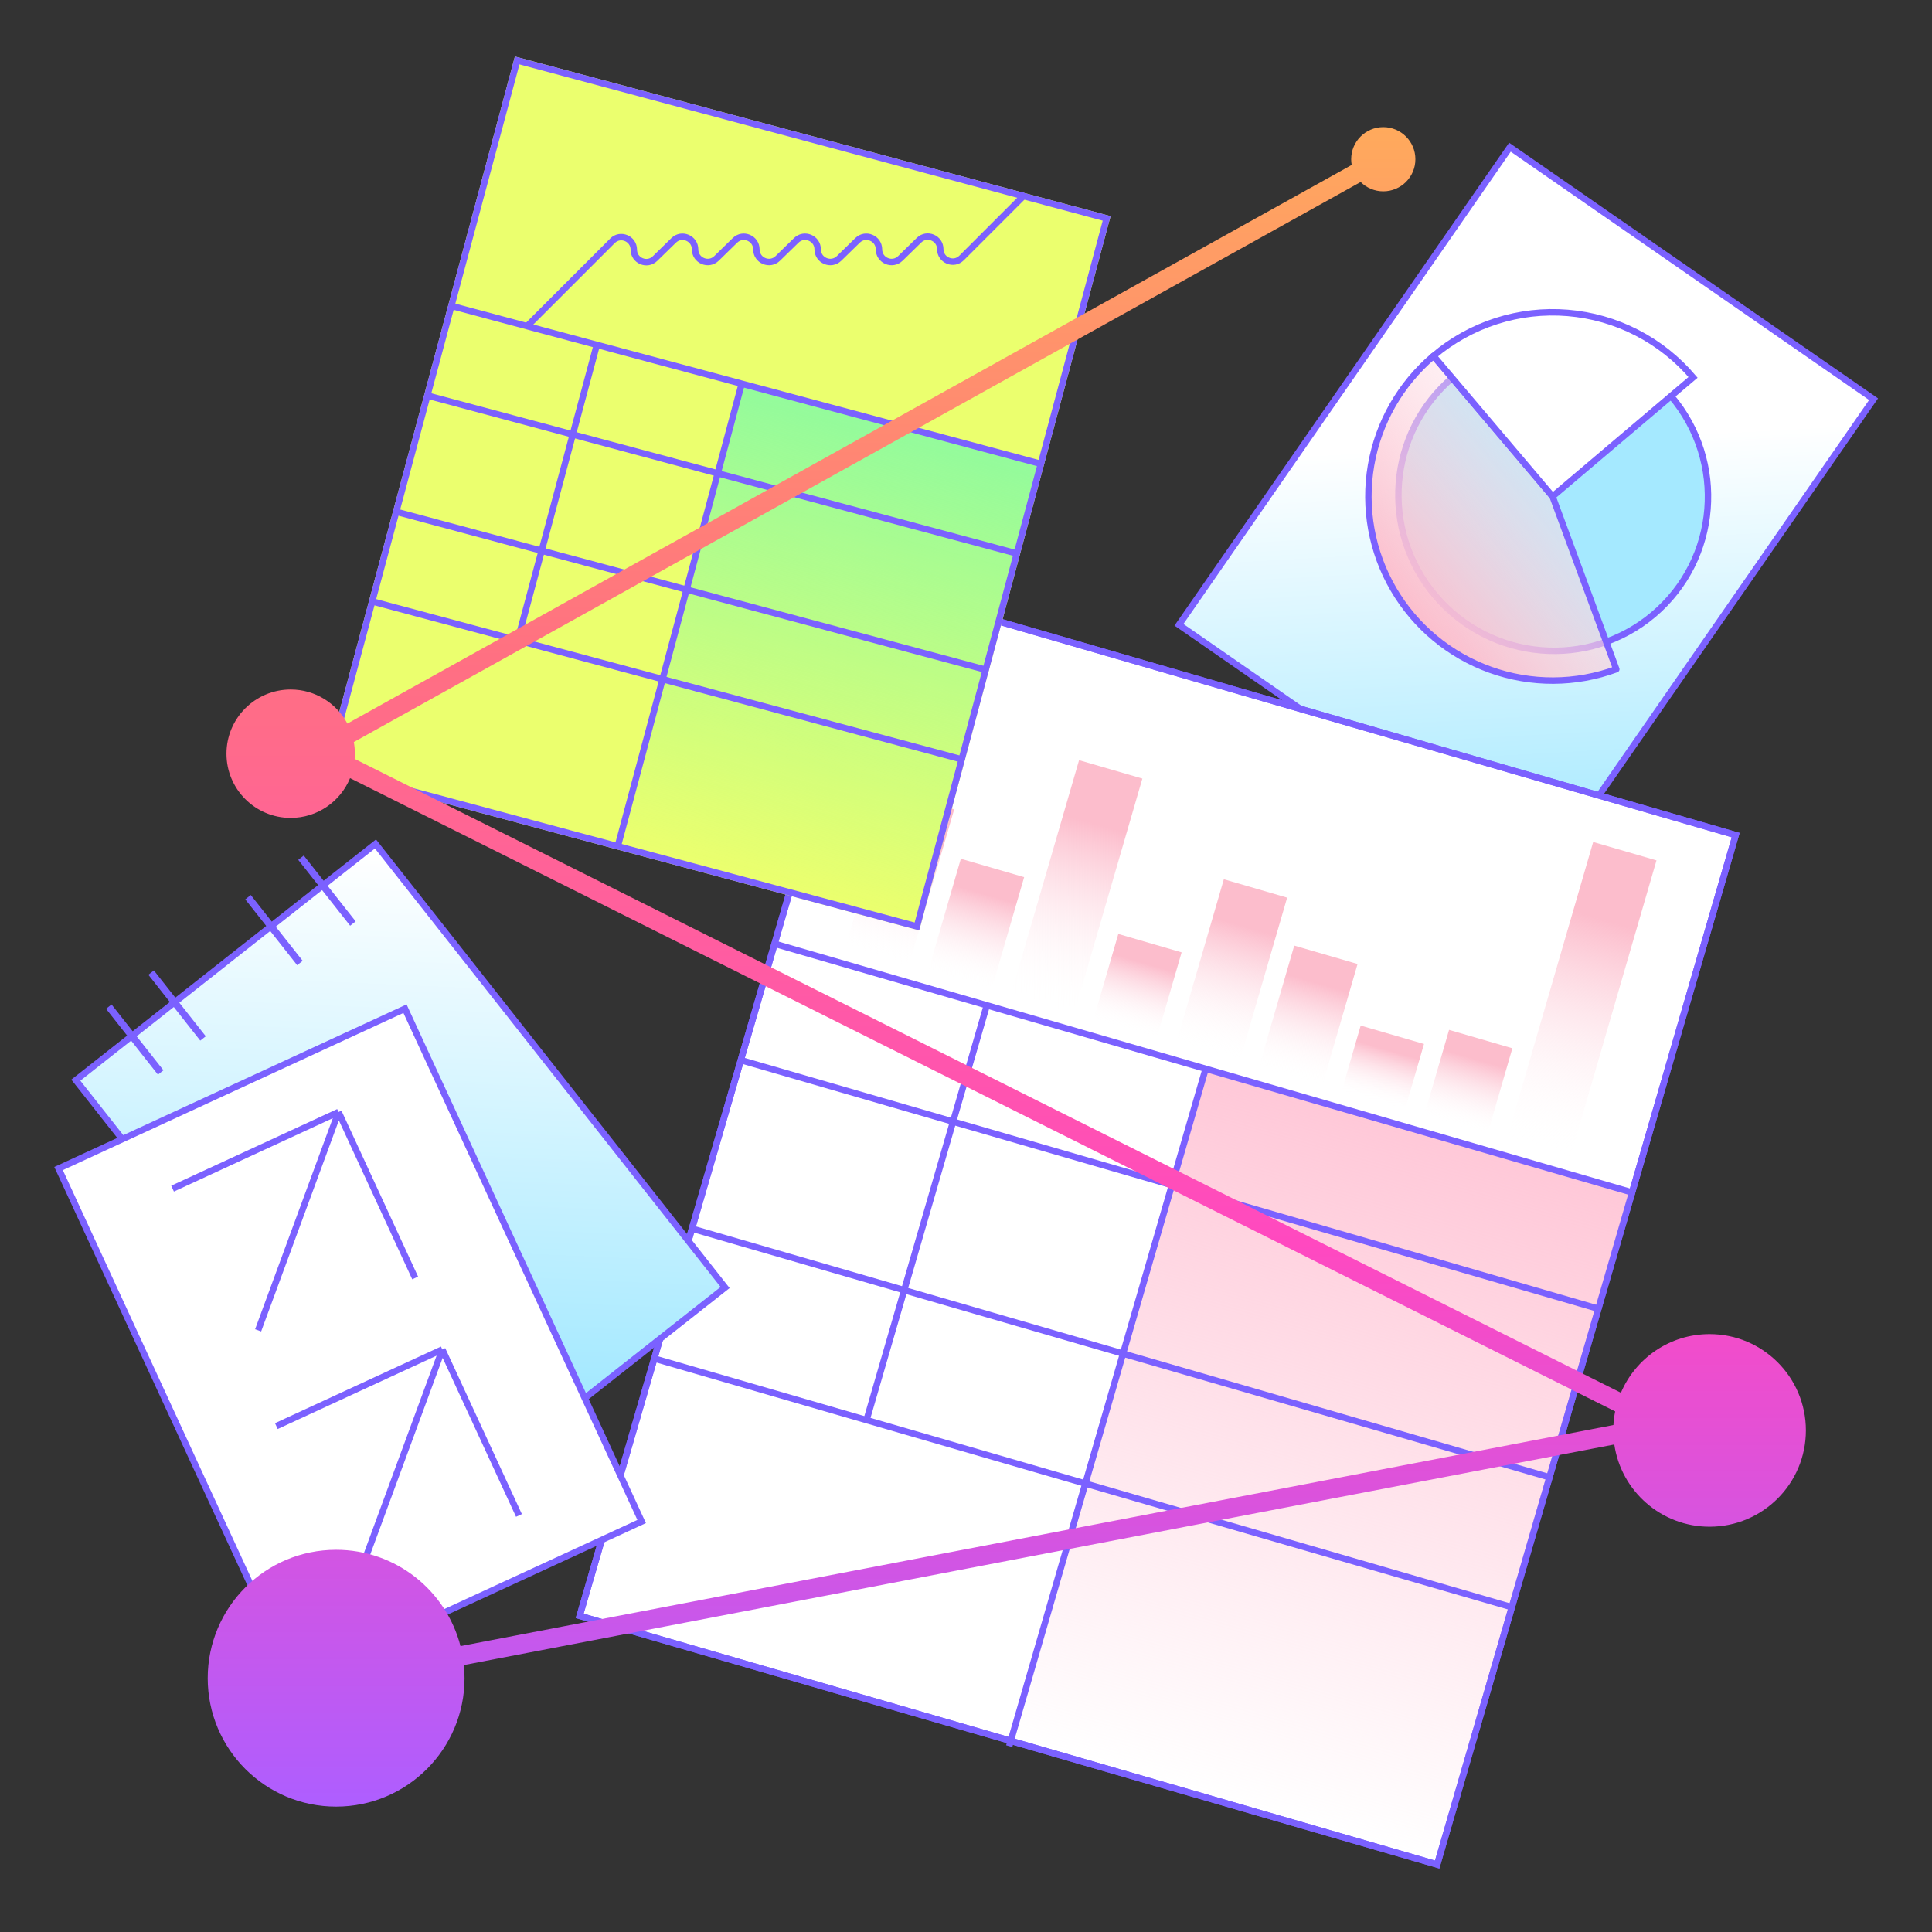 <svg width="1920" height="1920" viewBox="0 0 1920 1920" fill="none" xmlns="http://www.w3.org/2000/svg">
<rect x="0" y="0" width="1920" height="1920" fill="#333333" stroke="none"/>
<g clip-path="url(#clip0_2773_2712)">
<rect x="1500.55" y="146.273" width="439.691" height="577.462" transform="rotate(34.722 1500.55 146.273)" fill="url(#paint0_linear_2773_2712)" stroke="#7B61FF" stroke-width="6.4"/>
<ellipse cx="1543.55" cy="492.827" rx="154.342" ry="153.499" transform="rotate(49.722 1543.55 492.827)" fill="#A5E9FF" stroke="#7B61FF" stroke-width="6.4"/>
<path d="M1424.59 353.74C1391.77 381.552 1369.79 420.038 1362.52 462.439C1355.25 504.84 1363.15 548.448 1384.83 585.605C1406.51 622.762 1440.59 651.094 1481.08 665.626C1521.57 680.158 1565.89 679.962 1606.25 665.073L1542.91 493.367L1424.59 353.74Z" fill="url(#paint1_linear_2773_2712)" stroke="#7B61FF" stroke-width="6.4" stroke-linejoin="round"/>
<path d="M1682.54 375.046C1667 356.71 1648 341.613 1626.63 330.619C1605.26 319.625 1581.93 312.948 1557.97 310.97C1534.02 308.991 1509.91 311.75 1487.03 319.089C1464.14 326.427 1442.92 338.202 1424.59 353.74L1542.91 493.366L1682.54 375.046Z" fill="white" stroke="#7B61FF" stroke-width="6.4"/>
<path d="M872.706 582.801L1724.89 829.928L1428.25 1852.93L576.069 1605.81L872.706 582.801Z" fill="white" stroke="#7B61FF" stroke-width="6.4"/>
<rect width="65.534" height="162.84" transform="matrix(-0.96 -0.279 -0.279 0.96 948.266 804.289)" fill="url(#paint2_linear_2773_2712)"/>
<rect width="65.534" height="244.26" transform="matrix(-0.96 -0.279 -0.279 0.96 1135.28 773.746)" fill="url(#paint3_linear_2773_2712)"/>
<rect width="65.534" height="68.894" transform="matrix(-0.96 -0.279 -0.279 0.96 1415.15 1037.48)" fill="url(#paint4_linear_2773_2712)"/>
<rect width="65.534" height="117.433" transform="matrix(-0.96 -0.279 -0.279 0.96 1017.79 871.721)" fill="url(#paint5_linear_2773_2712)"/>
<rect width="65.534" height="170.669" transform="matrix(-0.96 -0.279 -0.279 0.96 1279.15 892.08)" fill="url(#paint6_linear_2773_2712)"/>
<rect width="65.534" height="89.249" transform="matrix(-0.96 -0.279 -0.279 0.96 1502.97 1041.76)" fill="url(#paint7_linear_2773_2712)"/>
<rect width="65.534" height="89.249" transform="matrix(-0.96 -0.279 -0.279 0.96 1174.28 946.449)" fill="url(#paint8_linear_2773_2712)"/>
<rect width="65.534" height="126.827" transform="matrix(-0.96 -0.279 -0.279 0.96 1349.12 958.01)" fill="url(#paint9_linear_2773_2712)"/>
<rect width="65.534" height="308.456" transform="matrix(-0.96 -0.279 -0.279 0.96 1646.2 855.055)" fill="url(#paint10_linear_2773_2712)"/>
<rect x="1198.41" y="1061" width="440.251" height="698.021" transform="rotate(16.171 1198.41 1061)" fill="url(#paint11_linear_2773_2712)"/>
<path d="M1198.04 1062.49L1002.93 1735.33" stroke="#7B61FF" stroke-width="6.4"/>
<path d="M980.539 999.551L861.359 1410.55" stroke="#7B61FF" stroke-width="6.4"/>
<path d="M1539.02 1467.87L688.523 1221.24" stroke="#7B61FF" stroke-width="6.4"/>
<path d="M1501.58 1596.99L651.086 1350.36" stroke="#7B61FF" stroke-width="6.4"/>
<path d="M1591.3 1301.47L737.078 1053.77" stroke="#7B61FF" stroke-width="6.4"/>
<path d="M1624.82 1185.86L770.602 938.152" stroke="#7B61FF" stroke-width="6.4"/>
<path d="M872.745 582.808L1724.91 829.919L1428.26 1852.94L576.09 1605.83L872.745 582.808Z" stroke="#7B61FF" stroke-width="6.4"/>
<rect x="511.695" y="56.143" width="612.884" height="734.884" transform="rotate(15 511.695 56.143)" fill="#EBFF6E"/>
<path d="M593.008 343.068L516.955 626.902" stroke="#7B61FF" stroke-width="6.4"/>
<path d="M1018.97 192.996L955.61 256.356C947.789 264.177 934.416 258.638 934.416 247.577V247.577C934.416 236.59 921.195 231.018 913.331 238.691L894.774 256.797C886.842 264.537 873.505 258.917 873.505 247.834V247.834C873.505 236.751 860.169 231.13 852.236 238.87L833.864 256.797C825.931 264.537 812.595 258.917 812.595 247.834V247.834C812.595 236.751 799.258 231.13 791.326 238.87L772.953 256.797C765.02 264.537 751.684 258.917 751.684 247.834V247.834C751.684 236.751 738.347 231.13 730.415 238.87L712.042 256.797C704.11 264.537 690.773 258.917 690.773 247.834V247.834C690.773 236.751 677.437 231.13 669.504 238.87L650.948 256.976C643.084 264.649 629.862 259.077 629.862 248.09V248.09C629.862 237.03 616.489 231.49 608.668 239.311L524.508 323.472" stroke="#7B61FF" stroke-width="6.4"/>
<rect x="736.539" y="380.998" width="306.263" height="473.432" transform="rotate(15 736.539 380.998)" fill="url(#paint12_linear_2773_2712)"/>
<path d="M737.035 381.65L613.773 841.67" stroke="#7B61FF" stroke-width="6.4"/>
<path d="M1037.33 461.772L448.156 303.902" stroke="#7B61FF" stroke-width="6.4"/>
<path d="M982.461 666.338L395.854 509.157" stroke="#7B61FF" stroke-width="6.4"/>
<path d="M958.586 755.389L371.98 598.208" stroke="#7B61FF" stroke-width="6.4"/>
<path d="M426.781 393.648L1011 550.189" stroke="#7B61FF" stroke-width="6.4"/>
<rect x="75.361" y="1073.43" width="379.165" height="561.292" transform="rotate(-38.245 75.361 1073.43)" fill="url(#paint13_linear_2773_2712)" stroke="#7B61FF" stroke-width="6.4"/>
<rect x="58.207" y="1161.29" width="379.165" height="561.292" transform="rotate(-24.773 58.207 1161.29)" fill="white" stroke="#7B61FF" stroke-width="6.4"/>
<rect x="105.375" y="1002.53" width="6.981" height="83.314" transform="rotate(-38.245 105.375 1002.53)" fill="#7B61FF"/>
<rect x="147.445" y="968.719" width="6.981" height="83.314" transform="rotate(-38.245 147.445 968.719)" fill="#7B61FF"/>
<rect width="6.981" height="83.313" transform="matrix(0.785 -0.619 0.619 0.785 243.75 893.779)" fill="#7B61FF"/>
<rect x="296.391" y="854.531" width="6.981" height="83.314" transform="rotate(-38.245 296.391 854.531)" fill="#7B61FF"/>
<path d="M359.667 1558.08L439.571 1341.1M439.571 1341.1L515.726 1506.03M439.571 1341.1L274.633 1417.25" stroke="#7B61FF" stroke-width="6.4"/>
<path d="M256.526 1322.08L336.43 1105.09M336.43 1105.09L412.586 1270.03M336.43 1105.09L171.492 1181.25" stroke="#7B61FF" stroke-width="6.4"/>
<rect x="513.958" y="60.062" width="606.484" height="728.484" transform="rotate(15 513.958 60.062)" stroke="#7B61FF" stroke-width="6.4"/>
<path fill-rule="evenodd" clip-rule="evenodd" d="M1406.6 158.232C1406.6 175.852 1392.31 190.135 1374.69 190.135C1365.92 190.135 1357.97 186.594 1352.21 180.863L351.629 737.434C352.319 741.192 352.679 745.065 352.679 749.021C352.679 750.758 352.609 752.479 352.473 754.181L1610.84 1384.11C1625.41 1349.84 1659.38 1325.82 1698.96 1325.82C1751.82 1325.82 1794.67 1368.67 1794.67 1421.52C1794.67 1474.38 1751.82 1517.23 1698.96 1517.23C1650.86 1517.23 1611.04 1481.74 1604.27 1435.51L460.99 1654.71C461.426 1659.01 461.649 1663.36 461.649 1667.77C461.649 1738.24 404.516 1795.38 334.039 1795.38C263.562 1795.38 206.43 1738.24 206.43 1667.77C206.43 1597.29 263.562 1540.16 334.039 1540.16C393.502 1540.16 443.466 1580.83 457.63 1635.87L1603.4 1416.19C1603.65 1411.58 1604.23 1407.06 1605.12 1402.65L347.899 773.297C338.348 796.495 315.518 812.826 288.874 812.826C253.636 812.826 225.069 784.26 225.069 749.021C225.069 713.783 253.636 685.217 288.874 685.217C313.294 685.217 334.511 698.936 345.236 719.087L1343.3 163.917C1342.96 162.072 1342.79 160.173 1342.79 158.232C1342.79 140.613 1357.07 126.33 1374.69 126.33C1392.31 126.33 1406.6 140.613 1406.6 158.232Z" fill="url(#paint14_linear_2773_2712)"/>
</g>
<defs>
<linearGradient id="paint0_linear_2773_2712" x1="1644.9" y1="405.948" x2="1898.6" y2="731.59" gradientUnits="userSpaceOnUse">
<stop stop-color="white"/>
<stop offset="1" stop-color="#A5E9FF"/>
</linearGradient>
<linearGradient id="paint1_linear_2773_2712" x1="1403.28" y1="611.688" x2="1682.53" y2="375.046" gradientUnits="userSpaceOnUse">
<stop stop-color="#FCBDCC"/>
<stop offset="1" stop-color="white" stop-opacity="0"/>
</linearGradient>
<linearGradient id="paint2_linear_2773_2712" x1="32.767" y1="0" x2="32.767" y2="162.84" gradientUnits="userSpaceOnUse">
<stop offset="0.231" stop-color="#FCBDCC"/>
<stop offset="1" stop-color="white" stop-opacity="0"/>
</linearGradient>
<linearGradient id="paint3_linear_2773_2712" x1="32.767" y1="0" x2="32.767" y2="244.26" gradientUnits="userSpaceOnUse">
<stop offset="0.231" stop-color="#FCBDCC"/>
<stop offset="1" stop-color="white" stop-opacity="0"/>
</linearGradient>
<linearGradient id="paint4_linear_2773_2712" x1="32.767" y1="0" x2="32.767" y2="68.894" gradientUnits="userSpaceOnUse">
<stop offset="0.231" stop-color="#FCBDCC"/>
<stop offset="1" stop-color="white" stop-opacity="0"/>
</linearGradient>
<linearGradient id="paint5_linear_2773_2712" x1="32.767" y1="0" x2="32.767" y2="117.433" gradientUnits="userSpaceOnUse">
<stop offset="0.231" stop-color="#FCBDCC"/>
<stop offset="1" stop-color="white" stop-opacity="0"/>
</linearGradient>
<linearGradient id="paint6_linear_2773_2712" x1="32.767" y1="0" x2="32.767" y2="170.669" gradientUnits="userSpaceOnUse">
<stop offset="0.231" stop-color="#FCBDCC"/>
<stop offset="1" stop-color="white" stop-opacity="0"/>
</linearGradient>
<linearGradient id="paint7_linear_2773_2712" x1="32.767" y1="0" x2="32.767" y2="89.249" gradientUnits="userSpaceOnUse">
<stop offset="0.231" stop-color="#FCBDCC"/>
<stop offset="1" stop-color="white" stop-opacity="0"/>
</linearGradient>
<linearGradient id="paint8_linear_2773_2712" x1="32.767" y1="0" x2="32.767" y2="89.249" gradientUnits="userSpaceOnUse">
<stop offset="0.231" stop-color="#FCBDCC"/>
<stop offset="1" stop-color="white" stop-opacity="0"/>
</linearGradient>
<linearGradient id="paint9_linear_2773_2712" x1="32.767" y1="0" x2="32.767" y2="126.827" gradientUnits="userSpaceOnUse">
<stop offset="0.231" stop-color="#FCBDCC"/>
<stop offset="1" stop-color="white" stop-opacity="0"/>
</linearGradient>
<linearGradient id="paint10_linear_2773_2712" x1="32.767" y1="0" x2="32.767" y2="308.456" gradientUnits="userSpaceOnUse">
<stop offset="0.231" stop-color="#FCBDCC"/>
<stop offset="1" stop-color="white" stop-opacity="0"/>
</linearGradient>
<linearGradient id="paint11_linear_2773_2712" x1="1418.53" y1="1061" x2="1418.53" y2="1759.02" gradientUnits="userSpaceOnUse">
<stop stop-color="#FFC8D8"/>
<stop offset="1" stop-color="#FFC8D8" stop-opacity="0"/>
</linearGradient>
<linearGradient id="paint12_linear_2773_2712" x1="889.671" y1="380.998" x2="889.671" y2="854.43" gradientUnits="userSpaceOnUse">
<stop stop-color="#93FB9C"/>
<stop offset="1" stop-color="#93FB9C" stop-opacity="0"/>
</linearGradient>
<linearGradient id="paint13_linear_2773_2712" x1="145.313" y1="1507.72" x2="486.684" y2="1111.83" gradientUnits="userSpaceOnUse">
<stop stop-color="#A5E9FF"/>
<stop offset="1" stop-color="white"/>
</linearGradient>
<linearGradient id="paint14_linear_2773_2712" x1="1000.55" y1="126.33" x2="1000.55" y2="1795.38" gradientUnits="userSpaceOnUse">
<stop stop-color="#FFAA5C"/>
<stop offset="0.316" stop-color="#FF7082"/>
<stop offset="0.665" stop-color="#FF49C0"/>
<stop offset="1" stop-color="#AE5EFF"/>
</linearGradient>
<clipPath id="clip0_2773_2712">
<rect width="1920" height="1920" fill="white"/>
</clipPath>
</defs>
</svg>
